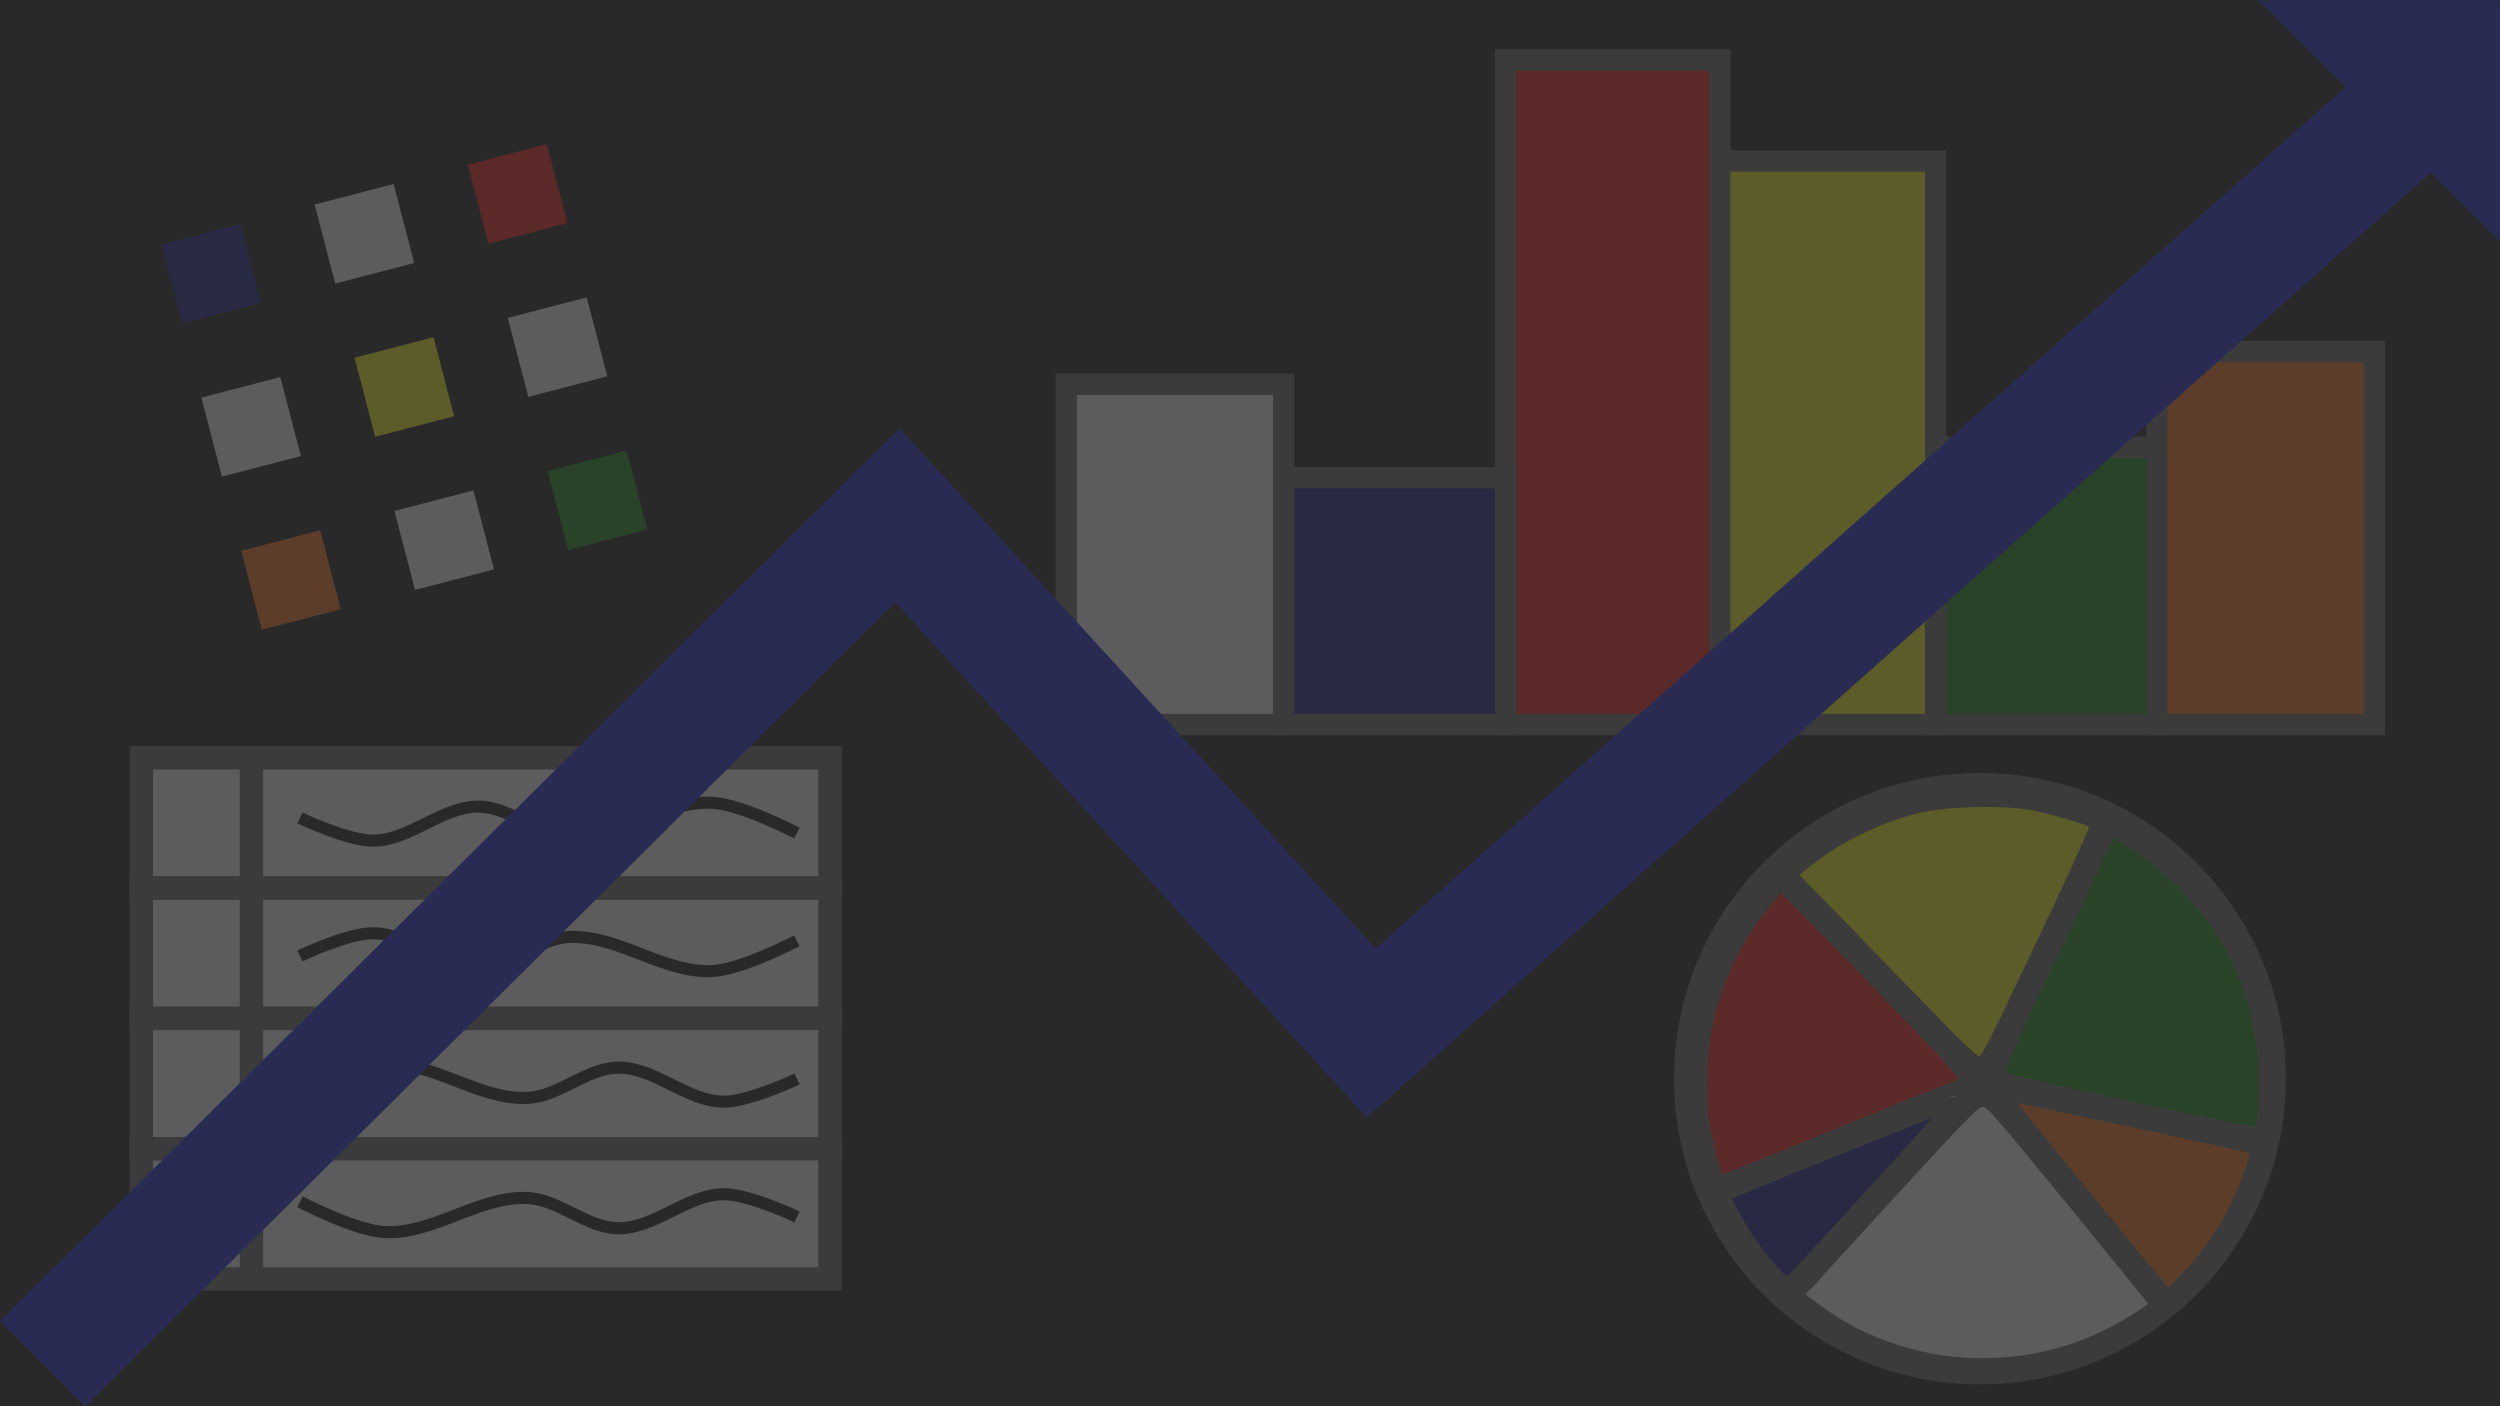 <?xml version="1.0" encoding="UTF-8" standalone="no"?>
<!-- Created with Inkscape (http://www.inkscape.org/) -->

<svg
   xmlns:dc="http://purl.org/dc/elements/1.1/"
   xmlns:cc="http://creativecommons.org/ns#"
   xmlns:rdf="http://www.w3.org/1999/02/22-rdf-syntax-ns#"
   xmlns:svg="http://www.w3.org/2000/svg"
   xmlns="http://www.w3.org/2000/svg"
   xmlns:sodipodi="http://sodipodi.sourceforge.net/DTD/sodipodi-0.dtd"
   xmlns:inkscape="http://www.inkscape.org/namespaces/inkscape"
   width="338.667mm"
   height="190.5mm"
   viewBox="0 0 338.667 190.5"
   version="1.1"
   id="svg8"
   inkscape:version="0.92.3 (2405546, 2018-03-11)"
   sodipodi:docname="cover.svg"
   inkscape:export-filename="/home/alexandre/Documentos/Programação/Projetos/wca-statistics/img/cover.png"
   inkscape:export-xdpi="96"
   inkscape:export-ydpi="96">
  <rect x="0" y="0" width="338.667" height="190.5" fill="#333333" stroke="none"/>
  <defs
     id="defs2">
    <clipPath
       clipPathUnits="userSpaceOnUse"
       id="clipPath937">
      <path
         style="fill:none;stroke:#00026a;stroke-width:5;stroke-linecap:butt;stroke-linejoin:miter;stroke-miterlimit:4;stroke-dasharray:none;stroke-opacity:1"
         d="M 190,237 C 113.037,238.203 62.521,204.382 60,107"
         id="path939"
         inkscape:connector-curvature="0"
         sodipodi:nodetypes="cc" />
    </clipPath>
    <clipPath
       clipPathUnits="userSpaceOnUse"
       id="clipPath1024">
      <rect
         style="opacity:1;fill:#000000;stroke:none;stroke-width:2.29;stroke-miterlimit:4;stroke-dasharray:none;stroke-opacity:1"
         id="rect1026"
         width="60"
         height="60"
         x="130"
         y="172" />
    </clipPath>
    <clipPath
       clipPathUnits="userSpaceOnUse"
       id="clipPath1051">
      <rect
         style="opacity:1;fill:#000000;stroke:none;stroke-width:2.29;stroke-miterlimit:4;stroke-dasharray:none;stroke-opacity:1"
         id="rect1053"
         width="60"
         height="60"
         x="65"
         y="107" />
    </clipPath>
  </defs>
  <sodipodi:namedview
     id="base"
     pagecolor="#ffffff"
     bordercolor="#666666"
     borderopacity="1.0"
     inkscape:pageopacity="0.0"
     inkscape:pageshadow="2"
     inkscape:zoom="0.24748738"
     inkscape:cx="1105.2737"
     inkscape:cy="267.454"
     inkscape:document-units="mm"
     inkscape:current-layer="layer1"
     showgrid="false"
     fit-margin-top="0"
     fit-margin-left="0"
     fit-margin-right="0"
     fit-margin-bottom="0"
     inkscape:window-width="1366"
     inkscape:window-height="713"
     inkscape:window-x="0"
     inkscape:window-y="27"
     inkscape:window-maximized="1" />
  <g
     inkscape:label="Camada 1"
     inkscape:groupmode="layer"
     id="layer1"
     transform="translate(93.01,-18.845)">
    <g
       id="g914"
       style="opacity:0.2">
      <rect
         y="18.845"
         x="-93.01"
         height="190.481"
         width="338.667"
         id="rect875"
         style="opacity:1;fill:#000000;fill-opacity:1;stroke:none;stroke-width:4.172;stroke-miterlimit:4;stroke-dasharray:none;stroke-opacity:1" />
      <g
         transform="matrix(3.083,-0.802,0.803,3.083,-296.034,-811.492)"
         id="g923"
         style="">
        <rect
           style="opacity:1;fill:#ff6600;stroke:none;stroke-width:0.132;stroke-miterlimit:4;stroke-dasharray:none;stroke-opacity:1"
           id="rect815"
           width="3.47"
           height="3.47"
           x="0"
           y="293.53" />
        <rect
           style="opacity:1;fill:#ffffff;stroke:none;stroke-width:0.132;stroke-miterlimit:4;stroke-dasharray:none;stroke-opacity:1"
           id="rect815-6"
           width="3.47"
           height="3.47"
           x="0"
           y="286.799" />
        <rect
           style="opacity:1;fill:#ffff00;stroke:none;stroke-width:0.132;stroke-miterlimit:4;stroke-dasharray:none;stroke-opacity:1"
           id="rect815-5-9"
           width="3.47"
           height="3.47"
           x="6.732"
           y="286.799" />
        <rect
           style="opacity:1;fill:#000080;stroke:none;stroke-width:0.132;stroke-miterlimit:4;stroke-dasharray:none;stroke-opacity:1"
           id="rect815-1"
           width="3.47"
           height="3.47"
           x="0"
           y="280.067" />
        <rect
           style="opacity:1;fill:#ff0000;stroke:none;stroke-width:0.132;stroke-miterlimit:4;stroke-dasharray:none;stroke-opacity:1"
           id="rect815-3-27"
           width="3.47"
           height="3.47"
           x="13.464"
           y="280.067" />
        <rect
           style="opacity:1;fill:#ffffff;stroke:none;stroke-width:0.132;stroke-miterlimit:4;stroke-dasharray:none;stroke-opacity:1"
           id="rect815-5-0"
           width="3.47"
           height="3.47"
           x="6.732"
           y="280.067" />
        <rect
           style="opacity:1;fill:#ffffff;stroke:none;stroke-width:0.132;stroke-miterlimit:4;stroke-dasharray:none;stroke-opacity:1"
           id="rect815-3-27-3"
           width="3.47"
           height="3.47"
           x="13.464"
           y="286.799" />
        <rect
           style="opacity:1;fill:#ffffff;stroke:none;stroke-width:0.132;stroke-miterlimit:4;stroke-dasharray:none;stroke-opacity:1"
           id="rect815-5-9-6"
           width="3.47"
           height="3.47"
           x="6.732"
           y="293.53" />
        <rect
           style="opacity:1;fill:#008000;stroke:none;stroke-width:0.132;stroke-miterlimit:4;stroke-dasharray:none;stroke-opacity:1"
           id="rect815-3-27-3-7"
           width="3.47"
           height="3.47"
           x="13.464"
           y="293.53" />
      </g>
      <g
         transform="matrix(2.888,0,0,2.888,81.897,-461.331)"
         id="g986"
         style="">
        <rect
           style="opacity:1;fill:#ff0000;fill-opacity:1;stroke:#5c5c5c;stroke-width:1;stroke-miterlimit:4;stroke-dasharray:none;stroke-opacity:1"
           id="rect925"
           width="10.048"
           height="31.164"
           x="10.059"
           y="169.086" />
        <rect
           style="opacity:1;fill:#008000;fill-opacity:1;stroke:#5c5c5c;stroke-width:1;stroke-miterlimit:4;stroke-dasharray:none;stroke-opacity:1"
           id="rect925-5"
           width="10.379"
           height="13"
           x="30.229"
           y="187.25" />
        <rect
           style="opacity:1;fill:#000080;fill-opacity:1;stroke:#5c5c5c;stroke-width:1;stroke-miterlimit:4;stroke-dasharray:none;stroke-opacity:1"
           id="rect925-3"
           width="10.414"
           height="11.579"
           x="-0.354"
           y="188.672" />
        <rect
           style="opacity:1;fill:#ffff00;fill-opacity:1;stroke:#5c5c5c;stroke-width:1;stroke-miterlimit:4;stroke-dasharray:none;stroke-opacity:1"
           id="rect925-56"
           width="10.121"
           height="26.431"
           x="20.107"
           y="173.819" />
        <rect
           style="opacity:1;fill:#ff6600;fill-opacity:1;stroke:#5c5c5c;stroke-width:1;stroke-miterlimit:4;stroke-dasharray:none;stroke-opacity:1"
           id="rect925-2"
           width="10.194"
           height="17.497"
           x="40.608"
           y="182.753" />
        <rect
           style="opacity:1;fill:#ffffff;fill-opacity:1;stroke:#5c5c5c;stroke-width:1;stroke-miterlimit:4;stroke-dasharray:none;stroke-opacity:1"
           id="rect925-9"
           width="10.194"
           height="15.959"
           x="-10.548"
           y="184.291" />
      </g>
      <g
         transform="matrix(1.266,0,0,1.266,5.939,-182.569)"
         id="g1040"
         style="">
        <rect
           y="240.183"
           x="-63.041"
           height="13.943"
           width="73.697"
           id="rect925-9-1"
           style="opacity:1;fill:#ffffff;fill-opacity:1;stroke:#5c5c5c;stroke-width:2.513;stroke-miterlimit:4;stroke-dasharray:none;stroke-opacity:1" />
        <rect
           y="254.126"
           x="-63.041"
           height="13.943"
           width="73.697"
           id="rect925-9-1-2"
           style="opacity:1;fill:#ffffff;fill-opacity:1;stroke:#5c5c5c;stroke-width:2.513;stroke-miterlimit:4;stroke-dasharray:none;stroke-opacity:1" />
        <rect
           y="268.069"
           x="-63.041"
           height="13.943"
           width="73.697"
           id="rect925-9-1-7"
           style="opacity:1;fill:#ffffff;fill-opacity:1;stroke:#5c5c5c;stroke-width:2.513;stroke-miterlimit:4;stroke-dasharray:none;stroke-opacity:1" />
        <rect
           y="282.012"
           x="-63.041"
           height="13.943"
           width="73.697"
           id="rect925-9-1-2-0"
           style="opacity:1;fill:#ffffff;fill-opacity:1;stroke:#5c5c5c;stroke-width:2.513;stroke-miterlimit:4;stroke-dasharray:none;stroke-opacity:1" />
      </g>
      <path
         sodipodi:nodetypes="caaaac"
         inkscape:connector-curvature="0"
         id="path1081"
         d="m -52.383,129.652 c 0,0 6.505,3.098 9.956,3.073 4.95,-0.035 9.273,-4.629 14.223,-4.61 4.299,0.017 8.031,3.906 12.327,4.098 6.628,0.295 12.814,-4.988 19.438,-4.61 3.992,0.228 11.378,4.098 11.378,4.098"
         style="fill:none;stroke:#000000;stroke-width:1.636;stroke-linecap:butt;stroke-linejoin:miter;stroke-miterlimit:4;stroke-dasharray:none;stroke-opacity:1" />
      <path
         sodipodi:nodetypes="caaaac"
         inkscape:connector-curvature="0"
         id="path1081-9"
         d="m -52.383,148.337 c 0,0 6.505,-3.098 9.956,-3.073 4.95,0.035 9.273,4.629 14.223,4.61 4.299,-0.017 8.031,-3.906 12.327,-4.098 6.628,-0.295 12.814,4.988 19.438,4.61 3.992,-0.228 11.378,-4.098 11.378,-4.098"
         style="fill:none;stroke:#000000;stroke-width:1.636;stroke-linecap:butt;stroke-linejoin:miter;stroke-miterlimit:4;stroke-dasharray:none;stroke-opacity:1" />
      <path
         sodipodi:nodetypes="caaaac"
         inkscape:connector-curvature="0"
         id="path1081-3"
         d="m 14.962,165.011 c 0,0 -6.505,3.098 -9.956,3.073 -4.95,-0.035 -9.273,-4.629 -14.223,-4.61 -4.299,0.017 -8.031,3.906 -12.327,4.098 -6.628,0.295 -12.814,-4.988 -19.438,-4.61 -3.992,0.228 -11.378,4.098 -11.378,4.098"
         style="fill:none;stroke:#000000;stroke-width:1.636;stroke-linecap:butt;stroke-linejoin:miter;stroke-miterlimit:4;stroke-dasharray:none;stroke-opacity:1" />
      <path
         sodipodi:nodetypes="caaaac"
         inkscape:connector-curvature="0"
         id="path1081-6"
         d="m 14.962,183.696 c 0,0 -6.505,-3.098 -9.956,-3.073 -4.95,0.035 -9.273,4.629 -14.223,4.61 -4.299,-0.017 -8.031,-3.906 -12.327,-4.098 -6.628,-0.295 -12.814,4.988 -19.438,4.61 -3.992,-0.228 -11.378,-4.098 -11.378,-4.098"
         style="fill:none;stroke:#000000;stroke-width:1.636;stroke-linecap:butt;stroke-linejoin:miter;stroke-miterlimit:4;stroke-dasharray:none;stroke-opacity:1" />
      <path
         inkscape:connector-curvature="0"
         id="path1119"
         d="m -58.949,121.074 v 70.997"
         style="fill:none;stroke:#5c5c5c;stroke-width:3.175;stroke-linecap:butt;stroke-linejoin:miter;stroke-miterlimit:4;stroke-dasharray:none;stroke-opacity:1" />
      <g
         transform="matrix(9.417,0,0,9.416,-93.079,-2523.693)"
         id="g879"
         style="">
        <path
           style="fill:none;stroke:#000cd3;stroke-width:1.735;stroke-linecap:butt;stroke-linejoin:miter;stroke-miterlimit:4;stroke-dasharray:none;stroke-opacity:1"
           d="M 0.621,289.645 12.917,277.436 l 6.816,7.448 14.998,-13.321"
           id="path103"
           inkscape:connector-curvature="0"
           sodipodi:nodetypes="cccc" />
        <path
           style="fill:#000cd3;fill-opacity:1;stroke:none;stroke-width:0.173px;stroke-linecap:butt;stroke-linejoin:miter;stroke-opacity:1"
           d="m 32.502,270.029 h 3.47 v 3.47 z"
           id="path910"
           inkscape:connector-curvature="0" />
      </g>
      <g
         transform="matrix(1.161,0,0,1.161,18.654,-135.059)"
         id="g885"
         style="">
        <g
           id="g1077"
           transform="matrix(1.318,0,0,1.317,85.369,166.247)"
           style="">
          <circle
             r="26.08"
             cy="69.987"
             cx="37.536"
             id="path1044"
             style="opacity:1;fill:#ffffff;fill-opacity:1;stroke:#5c5c5c;stroke-width:2;stroke-miterlimit:4;stroke-dasharray:none;stroke-opacity:1" />
          <path
             inkscape:connector-curvature="0"
             id="path1048"
             d="m 48.71,46.635 -11.125,23.386 25.29,5.412"
             style="fill:none;stroke:#5c5c5c;stroke-width:1;stroke-linecap:butt;stroke-linejoin:miter;stroke-miterlimit:4;stroke-dasharray:none;stroke-opacity:1" />
          <path
             inkscape:connector-curvature="0"
             id="path1050"
             d="M 53.988,90 37.585,70.021 19.912,89.198"
             style="fill:none;stroke:#5c5c5c;stroke-width:1;stroke-linecap:butt;stroke-linejoin:miter;stroke-miterlimit:4;stroke-dasharray:none;stroke-opacity:1" />
          <path
             inkscape:connector-curvature="0"
             id="path1052"
             d="M 13.363,79.843 37.585,70.021 19.377,51.246"
             style="fill:none;stroke:#5c5c5c;stroke-width:1;stroke-linecap:butt;stroke-linejoin:miter;stroke-miterlimit:4;stroke-dasharray:none;stroke-opacity:1" />
          <circle
             r="2.731"
             cy="69.987"
             cx="37.536"
             id="path1046"
             style="opacity:1;fill:#5c5c5c;fill-opacity:1;stroke:none;stroke-width:2.096;stroke-miterlimit:4;stroke-dasharray:none;stroke-opacity:1" />
        </g>
        <path
           style="opacity:1;fill:#ffff00;fill-opacity:1;stroke:#5c5c5c;stroke-width:5.727;stroke-miterlimit:4;stroke-dasharray:none;stroke-opacity:1"
           d="m 831.075,870.597 c -14.393,-14.862 -32.656,-33.646 -40.585,-41.742 l -14.416,-14.72 6.555,-5.318 c 13.642,-11.068 31.724,-20.028 49.376,-24.467 11.792,-2.965 37.165,-3.71 50.042,-1.469 8.564,1.49 26.046,6.601 29.158,8.524 0.875,0.541 -5.967,15.927 -23.763,53.441 -23.385,49.296 -25.159,52.685 -27.595,52.727 -2.105,0.036 -7.617,-5.132 -28.772,-26.977 z"
           id="path56"
           inkscape:connector-curvature="0"
           transform="matrix(0.265,0,0,0.265,-93.01,18.845)" />
        <path
           style="opacity:1;fill:#008000;fill-opacity:1;stroke:#5c5c5c;stroke-width:5.727;stroke-miterlimit:4;stroke-dasharray:none;stroke-opacity:1"
           d="m 924.795,916.659 c -52.029,-11.211 -54.988,-11.966 -56.244,-14.362 -1.361,-2.598 2.023,-10.12 43.517,-96.712 l 5.49,-11.456 3.804,2.286 c 11.983,7.201 18.969,12.555 27.575,21.132 24.387,24.305 36.454,53.679 36.258,88.268 -0.099,17.548 -0.829,22.293 -3.461,22.511 -1.111,0.092 -26.734,-5.158 -56.939,-11.666 z"
           id="path58"
           inkscape:connector-curvature="0"
           transform="matrix(0.265,0,0,0.265,-93.01,18.845)" />
        <path
           style="opacity:1;fill:#ff6600;fill-opacity:1;stroke:#5c5c5c;stroke-width:5.727;stroke-miterlimit:4;stroke-dasharray:none;stroke-opacity:1"
           d="m 905.776,955.631 c -20.109,-24.524 -36.407,-44.744 -36.219,-44.932 0.524,-0.524 111.047,23.208 112.001,24.049 1.267,1.118 -4.846,18.32 -10.182,28.651 -5.633,10.908 -13.868,22.031 -22.647,30.591 l -6.391,6.232 z"
           id="path60"
           inkscape:connector-curvature="0"
           transform="matrix(0.265,0,0,0.265,-93.01,18.845)" />
        <path
           style="opacity:1;fill:#ffffff;fill-opacity:1;stroke:#5c5c5c;stroke-width:5.727;stroke-miterlimit:4;stroke-dasharray:none;stroke-opacity:1"
           d="m 850.414,1029.593 c -16.497,-1.288 -34.612,-6.733 -49.3,-14.819 -7.912,-4.356 -22.026,-14.542 -21.659,-15.632 0.136,-0.405 17.749,-19.805 39.139,-43.11 36.94,-40.247 39.068,-42.374 42.426,-42.395 3.443,-0.022 4.489,1.143 39.901,44.417 20.001,24.442 36.501,44.825 36.666,45.295 0.419,1.195 -11.841,9.144 -21.513,13.947 -19.843,9.855 -42.52,14.102 -65.66,12.296 z"
           id="path62"
           inkscape:connector-curvature="0"
           transform="matrix(0.265,0,0,0.265,-93.01,18.845)" />
        <path
           style="opacity:1;fill:#000080;fill-opacity:1;stroke:#5c5c5c;stroke-width:5.727;stroke-miterlimit:4;stroke-dasharray:none;stroke-opacity:1"
           d="m 769.164,989.659 c -2.85,-3.119 -7.172,-8.459 -9.603,-11.867 -4.959,-6.951 -13.165,-21.714 -12.462,-22.417 1.034,-1.034 100.245,-40.867 101.087,-40.586 0.799,0.266 -70.539,78.501 -72.925,79.976 -0.503,0.311 -3.247,-1.987 -6.097,-5.105 z"
           id="path64"
           inkscape:connector-curvature="0"
           transform="matrix(0.265,0,0,0.265,-93.01,18.845)" />
        <path
           style="opacity:1;fill:#ff0000;fill-opacity:1;stroke:#5c5c5c;stroke-width:5.727;stroke-miterlimit:4;stroke-dasharray:none;stroke-opacity:1"
           d="m 743.94,948.037 c -1.601,-2.991 -4.932,-16.632 -6.231,-25.516 -1.852,-12.666 -0.709,-34.516 2.437,-46.609 3.359,-12.91 8.527,-25.413 14.398,-34.831 5.271,-8.457 16.258,-22.524 17.592,-22.524 0.47,0 18.957,18.671 41.082,41.492 31.65,32.645 40.152,41.96 39.875,43.689 -0.193,1.208 -0.481,2.333 -0.639,2.499 -0.307,0.322 -106.757,43.64 -107.243,43.64 -0.158,0 -0.73,-0.828 -1.272,-1.839 z"
           id="path66"
           inkscape:connector-curvature="0"
           transform="matrix(0.265,0,0,0.265,-93.01,18.845)" />
      </g>
    </g>
  </g>
</svg>
